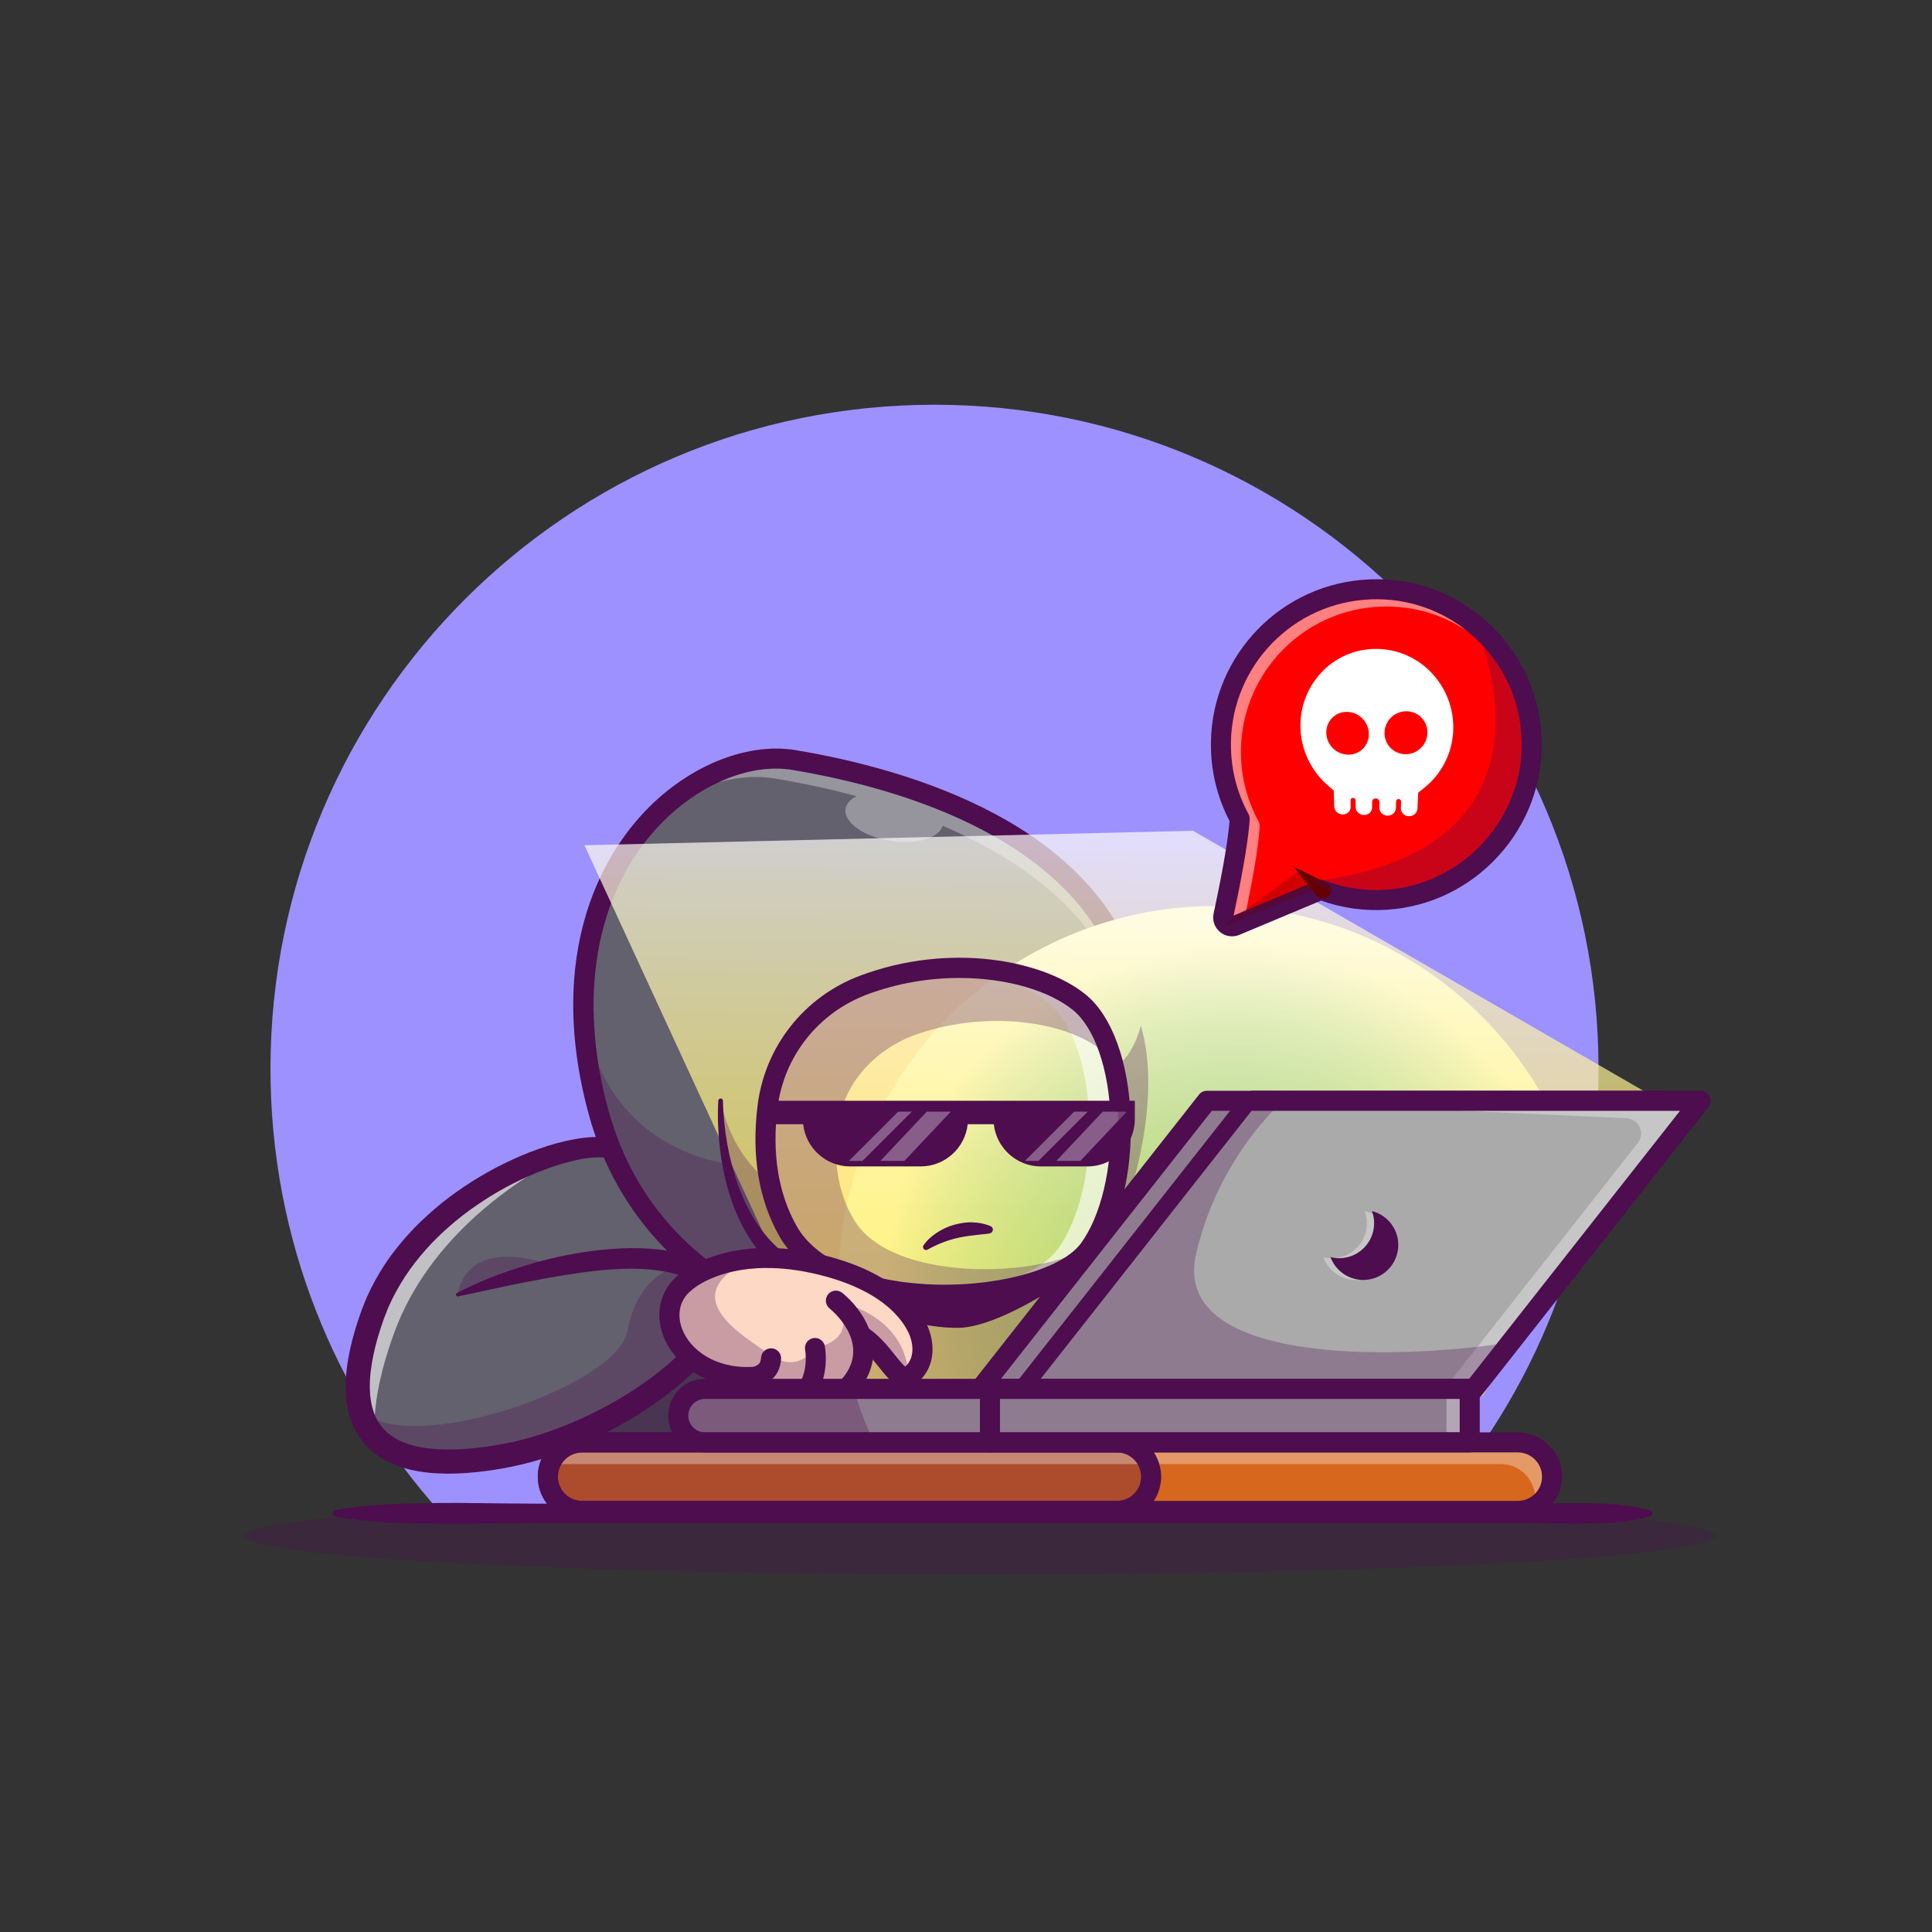 <?xml version="1.0" encoding="utf-8"?>
<!-- Generator: Adobe Illustrator 27.5.0, SVG Export Plug-In . SVG Version: 6.00 Build 0)  -->
<svg version="1.1" id="Layer_1" xmlns="http://www.w3.org/2000/svg" xmlns:xlink="http://www.w3.org/1999/xlink" x="0px" y="0px"
	 viewBox="0 0 4000 4000" style="enable-background:new 0 0 4000 4000;" xml:space="preserve">
<rect x="0" y="0" width="4000" height="4000" fill="#333333" stroke="none"/>
<g>
	<rect style="fill:none;" width="4000" height="4000"/>
	<g>
		<g>
			<g>
				<path style="fill:#9D91FF;" d="M3309.539,2212.722c0-759.264-615.505-1374.769-1374.768-1374.769
					C1175.505,837.953,560,1453.458,560,2212.722c0,352.617,132.813,674.175,351.069,917.524h2047.4
					C3176.726,2886.897,3309.539,2565.339,3309.539,2212.722z"/>
			</g>
		</g>
		<g style="opacity:0.3;">
			<ellipse style="fill:#4D0D4F;" cx="2027.5" cy="3179.846" rx="1522.5" ry="80.154"/>
		</g>
		<g>
			<path style="fill:#D6671D;" d="M3142.434,3128.259H1205.172c-39.202,0-70.981-31.779-70.981-70.981v0
				c0-39.202,31.779-70.981,70.981-70.981h1937.261c39.202,0,70.981,31.779,70.981,70.981v0
				C3213.415,3096.48,3181.635,3128.259,3142.434,3128.259z"/>
		</g>
		<g>
			<rect x="1158.429" y="2456.537" style="fill:#474651;" width="1155.415" height="600.741"/>
		</g>
		<g>
			<path style="fill:#D6671D;" d="M2312.26,3128.259H1205.172c-39.202,0-70.981-31.779-70.981-70.981v0
				c0-39.202,31.779-70.981,70.981-70.981H2312.26c39.202,0,70.981,31.779,70.981,70.981v0
				C2383.241,3096.48,2351.462,3128.259,2312.26,3128.259z"/>
		</g>
		<g style="opacity:0.3;">
			<path style="fill:#4D0D4F;" d="M2312.26,3128.259H1205.172c-39.202,0-70.981-31.779-70.981-70.981v0
				c0-39.202,31.779-70.981,70.981-70.981H2312.26c39.202,0,70.981,31.779,70.981,70.981v0
				C2383.241,3096.48,2351.462,3128.259,2312.26,3128.259z"/>
		</g>
		<g style="opacity:0.33;">
			<path style="fill:#FFFFFF;" d="M3142.434,2986.297H1205.173c-33.164,0-60.933,22.775-68.728,53.515
				c10.034-5.428,21.519-8.515,33.728-8.515h1937.261c39.202,0,70.981,31.779,70.981,70.981l0,0c0,6.039-0.837,11.869-2.256,17.466
				c22.185-12.002,37.256-35.472,37.256-62.466l0,0C3213.416,3018.076,3181.636,2986.297,3142.434,2986.297z"/>
		</g>
		<g>
			<path style="fill:#4D0D4F;" d="M2312.262,3149.033h-1107.09c-50.596,0-91.755-41.159-91.755-91.755s41.16-91.755,91.755-91.755
				h1107.09c50.593,0,91.753,41.16,91.753,91.755S2362.855,3149.033,2312.262,3149.033z M1205.172,3007.07
				c-27.683,0-50.208,22.524-50.208,50.208c0,27.683,22.524,50.208,50.208,50.208h1107.09c27.683,0,50.205-22.524,50.205-50.208
				c0-27.683-22.522-50.208-50.205-50.208H1205.172z"/>
		</g>
		<g>
			<path style="fill:#62616D;" d="M1450.149,2634.787c-2.394-1.354-4.836-2.654-7.325-3.902
				c-4.29-20.539-16.341-42.183-38.559-64.594c-85.94-86.683-139.276-187.768-139.276-187.768
				c-83.1-25.969-402.603,93.595-492.628,341.163c-90.024,247.568,13.85,342.786,273.537,294.311
				C1305.585,2965.522,1603.358,2721.417,1450.149,2634.787z"/>
		</g>
		<g>
			<path style="fill:#62616D;" d="M1450.149,2634.787c-2.394-1.354-4.836-2.654-7.325-3.902
				c-4.29-20.539-16.341-42.183-38.559-64.594c-85.94-86.683-139.276-187.768-139.276-187.768
				c-83.1-25.969-402.603,93.595-492.628,341.163c-90.024,247.568,13.85,342.786,273.537,294.311
				C1305.585,2965.522,1603.358,2721.417,1450.149,2634.787z"/>
		</g>
		<g style="opacity:0.6;">
			<path style="fill:#FFFFFF;" d="M816.023,2759.779c71.562-196.792,256.475-330.327,411.734-395.271
				c-110.135-0.791-383.731,118.517-465.952,344.621c-47.648,131.031-40.948,219.358,14.391,266.317
				C771.724,2917.87,784.642,2846.079,816.023,2759.779z"/>
		</g>
		<g>
			<path style="fill:#4D0D4F;" d="M945.925,2677.209c44.055-23.354,90.483-41.094,137.959-55.906
				c47.505-14.701,96.357-25.722,146.316-31.791c49.89-5.936,101.038-8.423,152.905,0.153c25.828,4.422,51.98,11.852,76.533,25.134
				c12.498,6.646,24.91,15.884,35.164,28.238c4.976,6.313,9.575,13.243,12.764,20.99c3.196,7.674,5.503,15.825,6.372,23.956
				c1.848,16.292-0.637,31.935-5.078,45.769c-4.409,13.954-10.593,26.563-17.595,38.218c-14.055,23.319-31.069,43.345-49.104,61.843
				c-36.343,36.722-77.188,67.15-119.895,94.119c-42.813,26.837-87.813,49.92-134.607,69.06c-46.741,19.052-95.649,34.24-145.947,43
				c-24.814,4.501-50.007,7.838-75.562,9.669c-25.549,1.809-51.506,2.128-77.827-0.499c-26.25-2.747-53.123-8.118-78.958-19.814
				c-6.389-3.142-12.832-6.082-18.921-10.083c-6.274-3.537-12.056-8.093-17.873-12.53c-11.162-9.53-21.636-20.344-29.585-32.886
				c-7.93-12.423-14.473-25.796-18.44-39.532c-2.434-6.825-3.613-13.739-5.217-20.635c-1.211-6.881-2.131-13.79-2.815-20.643
				c-2.261-27.427,0.037-54.058,4.431-79.733c4.497-25.669,10.942-50.593,18.867-74.749c1.848-6.108,4.099-12.01,6.133-18.024
				l3.13-8.979l3.606-9.064c2.483-6.012,4.697-12.152,7.424-18.049l8.313-17.63c11.77-23.127,25.059-45.438,40.256-66.288
				c15.298-20.757,31.953-40.373,49.709-58.831c17.969-18.238,36.953-35.34,56.775-51.32c19.846-15.956,40.696-30.522,62.092-44.145
				c21.399-13.627,43.547-26.02,66.321-37.167c22.759-11.177,46.101-21.202,70.088-29.79c24.001-8.568,48.662-15.577,74.265-20.374
				c6.331-1.346,12.969-2.032,19.436-3.059c6.692-0.571,13.169-1.53,20.093-1.605c13.633-0.487,27.637-0.402,43.733,4.46
				c10.981,3.317,17.195,14.909,13.879,25.891c-3.301,10.925-14.788,17.131-25.718,13.931l-0.554-0.162
				c-7.527-2.206-18.491-2.646-29.275-1.865c-5.361,0.117-11.042,1.115-16.565,1.665c-5.627,1.046-11.216,1.683-16.87,3.024
				c-22.576,4.66-45.11,11.685-67.234,19.871c-44.226,16.578-87.002,38.132-126.719,64.056c-19.851,12.97-39.15,26.78-57.397,41.807
				c-18.22,15.048-35.561,31.052-51.868,47.972c-16.079,17.122-31.025,35.171-44.648,54.086
				c-13.474,19.02-25.383,38.984-35.764,59.65l-7.322,15.703c-2.41,5.246-4.309,10.695-6.501,16.026l-3.181,8.048l-2.888,8.418
				c-1.868,5.621-3.984,11.2-5.654,16.853c-7.295,22.51-13.013,45.287-16.89,67.979c-3.806,22.667-5.488,45.358-3.616,66.895
				c0.564,5.338,1.326,10.616,2.2,15.811c1.24,5.037,2.017,10.294,3.799,15.03c2.773,9.897,7.31,18.729,12.468,26.986
				c5.163,8.295,12.065,15.198,19.436,21.655c3.989,2.939,7.778,6.107,12.258,8.56c4.148,2.825,8.931,4.91,13.528,7.24
				c18.943,8.654,40.828,13.31,63.281,15.646c22.534,2.281,45.845,2.084,69.236,0.441c23.408-1.652,46.965-4.721,70.452-8.966
				c46.514-7.8,92.034-21.569,136.279-39.271c44.192-17.744,87.014-39.365,127.546-64.421
				c40.449-25.08,78.855-53.714,111.995-86.462c16.416-16.401,31.497-33.982,43.01-52.629c11.489-18.446,18.96-38.719,17.19-55.079
				c-0.874-8.142-3.826-15.289-9.072-21.961c-5.386-6.579-12.732-12.678-21.851-17.6c-18.577-10.352-40.139-17.017-62.566-21.1
				c-45.09-8.09-93.167-6.669-140.62-1.512c-95.291,10.714-190.205,32.596-286.46,53.127l-0.098,0.02
				c-1.985,0.424-3.938-0.843-4.36-2.828C943.701,2679.581,944.512,2677.959,945.925,2677.209z"/>
		</g>
		<g>
			<g>
				<path style="fill:#62616D;" d="M1967.785,2800.621c0,0-593.816-3.03-728.853-499.031s197.362-762.612,405.111-727.987
					c207.749,34.625,615.439,140.231,699.846,469.167C2428.296,2371.706,2407.954,2781.145,1967.785,2800.621z"/>
			</g>
			<g style="opacity:0.33;">
				<path style="fill:#FFFFFF;" d="M2343.889,2042.77c-84.407-328.936-492.097-434.542-699.846-469.167
					c-83.765-13.961-187.762,21.114-273.24,100.397c77.413-52.446,162.304-74.062,233.374-62.217
					c48.215,8.036,106.648,19.703,169.407,36.704c-12.833,6.385-21.24,15.286-22.941,26.078
					c-4.391,27.862,37.211,57.566,92.921,66.345c53.499,8.431,100.435-5.535,107.975-31.329
					c173.09,74.104,339.035,195.996,390.594,396.916c21.386,83.342,36.355,171.577,40.377,257.838
					C2386.768,2259.021,2370.602,2146.872,2343.889,2042.77z"/>
			</g>
			<g>
				<path style="fill:#4D0D4F;" d="M1967.782,2821.394c-0.034,0-0.068,0-0.103,0c-6.216-0.032-154.131-1.504-321.055-64.866
					c-222.798-84.57-370.706-239.997-427.739-449.482c-35.649-130.942-41.655-254.045-17.849-365.884
					c20.601-96.792,64.119-184.041,125.845-252.314c90.286-99.866,216.106-153.147,320.576-135.737
					c231.06,38.511,631.404,152.659,716.555,484.495c59.929,233.54,26.592,479.932-84.929,627.707
					c-74.463,98.67-181.917,152.639-310.745,156.074C1968.153,2821.392,1967.967,2821.394,1967.782,2821.394z M1606.505,1591.34
					c-83.418,0-177.673,46.697-248.804,125.371c-125.269,138.557-161.252,349.749-98.723,579.421
					c54.158,198.926,189.541,340.757,402.39,421.55c156.555,59.424,298.867,62.066,306.233,62.158
					c117.227-3.218,210.859-50.171,278.315-139.558c104.199-138.073,134.756-370.586,77.852-592.351
					c-79.302-309.031-462.048-416.99-683.142-453.835C1629.527,1592.246,1618.116,1591.34,1606.505,1591.34z"/>
			</g>
		</g>
		<g>
			<path style="fill:#FCD8C5;" d="M1788.252,2039.414c-108.309,40.592-184.884,136.98-199.126,251.766
				c-9.636,77.664-5.632,172.289,41.933,257.113c103.875,185.243,538.418,154.885,623.68,38.087
				c94.785-129.843,86.129-424.154-19.477-510.717C2154.217,2009.233,1967.134,1972.372,1788.252,2039.414z"/>
		</g>
		<g>
			<path style="fill:#FCD8C5;" d="M1788.252,2039.414c-108.309,40.592-184.884,136.98-199.126,251.766
				c-9.636,77.664-5.632,172.289,41.933,257.113c103.875,185.243,538.418,154.885,623.68,38.087
				c94.785-129.843,86.129-424.154-19.477-510.717C2154.217,2009.233,1967.134,1972.372,1788.252,2039.414z"/>
		</g>
		<defs>
			<filter id="Adobe_OpacityMaskFilter" filterUnits="userSpaceOnUse" x="1736.137" y="1875.84" width="1463.545" height="999.657">
				<feFlood  style="flood-color:white;flood-opacity:1" result="back"/>
				<feBlend  in="SourceGraphic" in2="back" mode="normal"/>
			</filter>
		</defs>
		<mask maskUnits="userSpaceOnUse" x="1736.137" y="1875.84" width="1463.545" height="999.657" id="SVGID_1_">
			<g style="filter:url(#Adobe_OpacityMaskFilter);">
				<defs>
					
						<filter id="Adobe_OpacityMaskFilter_00000125591162051705125550000016538106263747665798_" filterUnits="userSpaceOnUse" x="1736.137" y="1875.84" width="1463.545" height="999.657">
						<feFlood  style="flood-color:white;flood-opacity:1" result="back"/>
						<feBlend  in="SourceGraphic" in2="back" mode="normal"/>
					</filter>
				</defs>
				<mask maskUnits="userSpaceOnUse" x="1736.137" y="1875.84" width="1463.545" height="999.657" id="SVGID_1_">
					<g style="filter:url(#Adobe_OpacityMaskFilter_00000125591162051705125550000016538106263747665798_);">
					</g>
				</mask>
				
					<radialGradient id="SVGID_00000159471656157323547510000001028571325049397914_" cx="2552.079" cy="2679.867" r="721.652" gradientUnits="userSpaceOnUse">
					<stop  offset="0" style="stop-color:#FFFFFF"/>
					<stop  offset="0.15" style="stop-color:#FCFCFC"/>
					<stop  offset="0.279" style="stop-color:#F1F1F1"/>
					<stop  offset="0.4" style="stop-color:#DFDFDF"/>
					<stop  offset="0.517" style="stop-color:#C6C6C6"/>
					<stop  offset="0.629" style="stop-color:#A6A6A6"/>
					<stop  offset="0.74" style="stop-color:#7F7F7F"/>
					<stop  offset="0.848" style="stop-color:#505050"/>
					<stop  offset="0.952" style="stop-color:#1B1B1B"/>
					<stop  offset="1" style="stop-color:#000000"/>
				</radialGradient>
				<path style="mask:url(#SVGID_1_);fill:url(#SVGID_00000159471656157323547510000001028571325049397914_);" d="
					M2580.211,2279.084h619.47c-132.958-240.42-389.073-403.244-683.256-403.244c-430.941,0-780.289,349.348-780.289,780.29
					c0,76.171,10.962,149.773,31.312,219.367h343.547L2580.211,2279.084z"/>
			</g>
		</mask>
		
			<radialGradient id="SVGID_00000150097110404350574220000014816535751460390071_" cx="2552.079" cy="2679.867" r="721.652" gradientUnits="userSpaceOnUse">
			<stop  offset="0" style="stop-color:#0BA4C8"/>
			<stop  offset="0.153" style="stop-color:#0EA5C9"/>
			<stop  offset="0.285" style="stop-color:#19A9CB"/>
			<stop  offset="0.408" style="stop-color:#2BB0CF"/>
			<stop  offset="0.527" style="stop-color:#44B9D5"/>
			<stop  offset="0.642" style="stop-color:#64C5DC"/>
			<stop  offset="0.754" style="stop-color:#8BD4E5"/>
			<stop  offset="0.864" style="stop-color:#BAE5EF"/>
			<stop  offset="0.97" style="stop-color:#EFF9FB"/>
			<stop  offset="1" style="stop-color:#FFFFFF"/>
		</radialGradient>
		<path style="fill:url(#SVGID_00000150097110404350574220000014816535751460390071_);" d="M2580.211,2279.084h619.47
			c-132.958-240.42-389.073-403.244-683.256-403.244c-430.941,0-780.289,349.348-780.289,780.29
			c0,76.171,10.962,149.773,31.312,219.367h343.547L2580.211,2279.084z"/>
		<defs>
			
				<filter id="Adobe_OpacityMaskFilter_00000078042716083586322370000013221861487648426675_" filterUnits="userSpaceOnUse" x="1210" y="1720" width="2230" height="1170">
				<feFlood  style="flood-color:white;flood-opacity:1" result="back"/>
				<feBlend  in="SourceGraphic" in2="back" mode="normal"/>
			</filter>
		</defs>
		
			<mask maskUnits="userSpaceOnUse" x="1210" y="1720" width="2230" height="1170" id="SVGID_00000176724669204285427870000018049404402495267476_">
			<g style="filter:url(#Adobe_OpacityMaskFilter_00000078042716083586322370000013221861487648426675_);">
				<defs>
					
						<filter id="Adobe_OpacityMaskFilter_00000005227899316318944770000005924757185385310350_" filterUnits="userSpaceOnUse" x="1210" y="1720" width="2230" height="1170">
						<feFlood  style="flood-color:white;flood-opacity:1" result="back"/>
						<feBlend  in="SourceGraphic" in2="back" mode="normal"/>
					</filter>
				</defs>
				
					<mask maskUnits="userSpaceOnUse" x="1210" y="1720" width="2230" height="1170" id="SVGID_00000176724669204285427870000018049404402495267476_">
					<g style="filter:url(#Adobe_OpacityMaskFilter_00000005227899316318944770000005924757185385310350_);">
					</g>
				</mask>
				
					<linearGradient id="SVGID_00000034069373271006336670000012679982200490931616_" gradientUnits="userSpaceOnUse" x1="2350.378" y1="1893.635" x2="2350.378" y2="2995.504" gradientTransform="matrix(1.002 0.011 0.011 1.068 -53.043 -328.874)">
					<stop  offset="0" style="stop-color:#000000"/>
					<stop  offset="0.03" style="stop-color:#0B0B0B"/>
					<stop  offset="0.242" style="stop-color:#545454"/>
					<stop  offset="0.442" style="stop-color:#919191"/>
					<stop  offset="0.624" style="stop-color:#C0C0C0"/>
					<stop  offset="0.783" style="stop-color:#E3E3E3"/>
					<stop  offset="0.913" style="stop-color:#F7F7F7"/>
					<stop  offset="1" style="stop-color:#FFFFFF"/>
				</linearGradient>
				
					<polygon style="mask:url(#SVGID_00000176724669204285427870000018049404402495267476_);fill:url(#SVGID_00000034069373271006336670000012679982200490931616_);" points="
					3440,2280 2470,1720 1210,1750 1735,2888.227 3070,2890 				"/>
			</g>
		</mask>
		
			<linearGradient id="SVGID_00000071557684319134486850000012465628228412054952_" gradientUnits="userSpaceOnUse" x1="2350.378" y1="1893.635" x2="2350.378" y2="2995.504" gradientTransform="matrix(1.002 0.011 0.011 1.068 -53.043 -328.874)">
			<stop  offset="0" style="stop-color:#FFFFFF"/>
			<stop  offset="0.094" style="stop-color:#FFFCE5"/>
			<stop  offset="0.331" style="stop-color:#FFF6A9"/>
			<stop  offset="0.548" style="stop-color:#FFF17A"/>
			<stop  offset="0.739" style="stop-color:#FFEE57"/>
			<stop  offset="0.896" style="stop-color:#FFEC43"/>
			<stop  offset="1" style="stop-color:#FFEB3B"/>
		</linearGradient>
		<polygon style="opacity:0.7;fill:url(#SVGID_00000071557684319134486850000012465628228412054952_);" points="3440,2280 
			2470,1720 1210,1750 1735,2888.227 3070,2890 		"/>
		<g style="opacity:0.6;">
			<path style="fill:#FFFFFF;" d="M2235.262,2075.663c-55.995-45.897-162.615-77.656-282.168-70.808
				c92.398,5.413,171.576,33.428,217.178,70.808c105.607,86.562,114.262,380.874,19.476,510.717
				c-38.552,52.812-148.515,87.944-267.03,93.47c141.245,6.634,286.472-31.075,332.02-93.47
				C2349.524,2456.537,2340.868,2162.225,2235.262,2075.663z"/>
		</g>
		<g style="opacity:0.3;">
			<path style="fill:#4D0D4F;" d="M1769.223,2527.229c-39.557-64.426-42.886-136.296-34.873-195.284
				c11.844-87.183,75.527-160.392,165.6-191.223c148.764-50.92,304.349-22.923,371.749,27.532
				c13.352,9.995,24.812,23.677,34.417,39.972c-13.803-57.099-37.482-105.209-70.853-132.563
				c-81.045-66.43-268.129-103.292-447.011-36.25c-108.309,40.593-184.885,136.981-199.126,251.766
				c-9.636,77.664-5.632,172.289,41.933,257.113c103.875,185.243,538.417,154.885,623.68,38.087c1.435-1.965,2.843-3.972,4.23-6.011
				C2148.387,2647.812,1847.094,2654.059,1769.223,2527.229z"/>
		</g>
		<g>
			<path style="fill:#4D0D4F;" d="M2291.326,2577.291c104.006-63.953-178.776,171.826-308.231,171.826
				c-107.955,0-204.989-47.626-271.952-123.375C1711.144,2625.742,1968.248,2775.952,2291.326,2577.291z"/>
		</g>
		<g>
			<path style="fill:#4D0D4F;" d="M1954.249,2701.362c-14.009,0.003-27.822-0.405-41.348-1.213
				c-145.002-8.677-254.333-60.322-299.963-141.694c-42.332-75.493-57.28-166.277-44.431-269.834
				c15.176-122.29,96.582-225.234,212.454-268.66l0,0c186.812-70.02,380.281-31.833,467.471,39.636
				c53.882,44.165,88.452,139.294,92.478,254.468c3.958,113.242-21.982,219.621-69.39,284.563
				C2220.687,2668.26,2080.531,2701.36,1954.249,2701.362z M1986.185,2024.771c-61.406,0-127.136,10.295-190.645,34.097l0,0
				c-101.34,37.981-172.534,127.979-185.798,234.871c-11.736,94.573,1.533,176.799,39.436,244.395
				c38.574,68.792,135.603,112.727,266.204,120.54c140.151,8.413,281.848-28.748,322.578-84.541
				c41.477-56.819,65.015-155.916,61.426-258.614c-3.562-101.877-33.179-187.627-77.292-223.786
				C2173.121,2051.592,2085.289,2024.771,1986.185,2024.771z M1788.25,2039.414h0.049H1788.25z"/>
		</g>
		<g>
			<path style="fill:#4D0D4F;" d="M2076.854,2279.084h-19.909h-52.803h-341.92h-75.309v48.475h75.934
				c5.391,49.164,47.022,87.428,97.622,87.428h145.424c50.601,0,92.232-38.264,97.623-87.428h54.053
				c5.392,49.164,47.023,87.428,97.622,87.428h96.084c54.261,0,98.248-43.987,98.248-98.248v-37.655H2076.854z"/>
		</g>
		<g>
			<path style="fill:#4D0D4F;" d="M1912.107,2578.116c7.729-11.128,17.38-19.26,28.174-26.361
				c10.789-6.929,22.607-12.496,35.054-15.957c12.415-3.409,25.313-5.693,38.164-5.045c12.827,0.275,25.505,2.866,37.251,7.762
				c4.031,1.681,5.938,6.312,4.255,10.344c-1.04,2.496-3.213,4.178-5.671,4.697l-0.911,0.184
				c-5.928,1.208-11.599,1.396-17.212,2.036c-5.603,0.854-11.13,0.995-16.563,1.943l-8.145,0.965
				c-2.678,0.529-5.369,0.884-8.049,1.321c-2.71,0.253-5.342,0.902-8.003,1.409c-2.646,0.564-5.369,0.852-7.964,1.627
				c-10.605,2.315-20.959,5.708-31.265,9.632c-10.22,3.892-20.605,8.949-30.122,14.179l-0.752,0.414
				c-3.062,1.682-6.907,0.564-8.589-2.497C1910.564,2582.598,1910.786,2580.025,1912.107,2578.116z"/>
		</g>
		<g>
			<g style="opacity:0.33;">
				<polygon style="fill:#FFFFFF;" points="1918.769,2301.59 1822.685,2403.517 1872.458,2403.517 1968.542,2301.59 				"/>
			</g>
			<g style="opacity:0.33;">
				<polygon style="fill:#FFFFFF;" points="1859.583,2301.59 1757.656,2403.517 1785.788,2403.517 1887.715,2301.59 				"/>
			</g>
		</g>
		<g>
			<g style="opacity:0.33;">
				<polygon style="fill:#FFFFFF;" points="2283.079,2301.59 2186.996,2403.517 2236.768,2403.517 2332.852,2301.59 				"/>
			</g>
			<g style="opacity:0.33;">
				<polygon style="fill:#FFFFFF;" points="2223.893,2301.59 2121.966,2403.517 2150.098,2403.517 2252.025,2301.59 				"/>
			</g>
		</g>
		<g>
			<g>
				<path style="fill:#FCD8C5;" d="M1418.548,2655.197c0,0,90.012-83.111,281.321-36.362
					c191.309,46.75,237.835,164.907,195.745,218.142c-42.091,53.236-58.97-64.921-147.264-86.995
					c-88.293-22.073-35.058,91.569-187.624,100.643S1340.642,2717.522,1418.548,2655.197z"/>
			</g>
			<g>
				<path style="fill:#4D0D4F;" d="M1547.003,2871.812c-91.707,0.008-152.771-51.521-173.33-104.99
					c-18.481-48.069-6.436-96.853,31.426-127.466c9.473-8.372,106.074-88.018,299.702-40.701
					c163.074,39.849,207.571,122.393,219.133,156.033c12.175,35.423,7.793,70.112-12.024,95.176
					c-11.438,14.465-23.591,21.509-37.153,21.536c-0.027,0-0.054,0.003-0.081,0.003c-22.339,0-37.195-18.64-54.395-40.218
					c-19.507-24.473-41.616-52.207-76.97-61.047c-25.237-6.309-28.547-0.874-42.456,22.012
					c-17.815,29.314-44.734,73.613-138.896,79.214C1556.893,2871.665,1551.896,2871.812,1547.003,2871.812z M1587.633,2625.212
					c-103.14,0-152.463,42.976-155.09,45.34c-0.298,0.268-0.706,0.62-1.016,0.869c-23.953,19.163-31.082,49.25-19.072,80.491
					c16.226,42.2,68.027,82.698,147.039,77.976c72.427-4.309,89.421-32.273,105.854-59.316
					c14.751-24.272,33.088-54.485,88.042-40.742c48.999,12.249,78.12,48.782,99.382,75.457c7.07,8.87,16.519,20.725,21.636,24.004
					c1.011-0.806,2.661-2.354,4.91-5.198c10.869-13.745,12.81-34.121,5.325-55.898c-7.29-21.211-42.517-93.211-189.705-129.177
					C1654.222,2629.067,1618.512,2625.212,1587.633,2625.212z M1418.548,2655.198h0.049H1418.548z"/>
			</g>
			<g>
				<path style="fill:#FCD8C5;" d="M1730.605,2680.62c0,0,98.681,90.137,36.356,177.565c-62.325,87.427-264.88,89.159-243.24,33.759
					c21.641-55.4,68.384-29.431,72.712-79.637"/>
			</g>
			<g>
				<path style="fill:#4D0D4F;" d="M1593.197,2950.24c-27.046,0.002-50.854-4.368-66.936-13.066
					c-21.648-11.712-30.034-31.938-21.89-52.788c13.762-35.232,37.419-45.854,53.074-52.883
					c13.855-6.221,17.146-7.698,18.291-20.979c0.984-11.433,11.016-19.924,22.483-18.914c11.431,0.986,19.9,11.052,18.914,22.483
					c-3.242,37.612-26.03,47.844-42.668,55.315c-13.174,5.916-23.606,10.6-31.169,29.534c4.382,3.618,20.469,9.743,50.117,9.743
					c0.19,0,0.381,0,0.574-0.002c55.496-0.146,126.921-21.682,156.06-62.556c49.944-70.061-28.972-134.302-32.356-137.002
					c-8.95-7.144-10.454-20.2-3.335-29.17c7.119-8.975,20.127-10.505,29.124-3.408c39.502,31.187,98.782,111.802,40.4,193.699
					C1745.711,2923.784,1659.71,2950.237,1593.197,2950.24z"/>
			</g>
		</g>
		<g>
			<path style="fill:#4D0D4F;" d="M1559.549,2947.339c-11.433,0-20.723-9.241-20.771-20.686
				c-0.049-11.472,9.211-20.813,20.686-20.862c41.794-0.178,71.924-11.064,89.548-32.356c26.252-31.714,17.988-78.208,17.9-78.672
				c-2.09-11.25,5.303-22.112,16.541-24.248c11.252-2.129,22.083,5.18,24.263,16.409c0.518,2.658,12.195,65.632-26.406,112.651
				c-25.828,31.46-66.763,47.532-121.67,47.764C1559.61,2947.339,1559.579,2947.339,1559.549,2947.339z"/>
		</g>
		<g>
			<polygon style="fill:#AAAAAA;" points="2970.344,2875.498 2029.55,2875.498 2498.766,2279.084 3439.56,2279.084 			"/>
		</g>
		<g>
			<path style="fill:#4D0D4F;" d="M2970.343,2896.272h-940.793c-7.957,0-15.212-4.541-18.687-11.699
				c-3.477-7.156-2.561-15.667,2.358-21.921l469.216-596.411c3.94-5.008,9.958-7.93,16.328-7.93h940.793
				c7.957,0,15.212,4.541,18.687,11.699c3.477,7.156,2.561,15.669-2.358,21.919l-469.216,596.414
				C2982.73,2893.35,2976.712,2896.272,2970.343,2896.272z M2072.328,2854.724h887.925l436.528-554.866h-887.925L2072.328,2854.724z
				"/>
		</g>
		<g>
			<g>
				<polygon style="fill:#AAAAAA;" points="3051.789,2875.498 2110.996,2875.498 2580.212,2279.084 3521.005,2279.084 				"/>
			</g>
			<g style="opacity:0.33;">
				<path style="fill:#FFFFFF;" d="M2825.415,2507.323c2.915,7.853,4.585,16.31,4.585,25.177c0,40.04-32.458,72.5-72.5,72.5
					c-6.196,0-12.175-0.861-17.915-2.323c10.242,27.61,36.741,47.323,67.915,47.323c40.042,0,72.5-32.46,72.5-72.5
					C2880,2543.655,2856.775,2515.31,2825.415,2507.323z"/>
			</g>
			<g>
				<path style="fill:#4D0D4F;" d="M2840.415,2507.323c2.915,7.853,4.585,16.31,4.585,25.177c0,40.04-32.458,72.5-72.5,72.5
					c-6.196,0-12.175-0.861-17.915-2.323c10.242,27.61,36.741,47.323,67.915,47.323c40.042,0,72.5-32.46,72.5-72.5
					C2895,2543.655,2871.775,2515.31,2840.415,2507.323z"/>
			</g>
			<g style="opacity:0.33;">
				<path style="fill:#FFFFFF;" d="M2580.211,2279.084l787.333,36.136c25.68,1.179,39.279,30.896,23.384,51.1l-400.585,509.177
					h61.445l469.217-596.413H2580.211z"/>
			</g>
			<g>
				<path style="fill:#4D0D4F;" d="M2115.982,2892.998c-3.787,0-7.6-1.223-10.808-3.745c-7.595-5.977-8.909-16.98-2.935-24.575
					l469.216-596.414c5.979-7.598,16.975-8.909,24.575-2.935c7.595,5.977,8.909,16.98,2.935,24.575l-469.216,596.414
					C2126.295,2890.708,2121.166,2892.998,2115.982,2892.998z"/>
			</g>
			<g>
				<path style="fill:#4D0D4F;" d="M3051.788,2896.272h-934.824c-11.475,0-20.774-9.299-20.774-20.774s9.299-20.774,20.774-20.774
					h924.734l436.528-554.866h-884.119c-11.475,0-20.774-9.299-20.774-20.774c0-11.475,9.299-20.774,20.774-20.774h926.897
					c7.957,0,15.212,4.541,18.689,11.699c3.474,7.156,2.559,15.669-2.361,21.919l-469.216,596.414
					C3064.176,2893.35,3058.158,2896.272,3051.788,2896.272z"/>
			</g>
		</g>
		<g>
			<g style="opacity:0.3;">
				<path style="fill:#4D0D4F;" d="M2476.771,2594.171c33.958-141.31,106.269-243.804,178.533-315.086h-75.092h-81.445
					l-469.217,596.413h81.446h859.348h81.445l75.757-96.293C2872.504,2818.739,2422.029,2821.97,2476.771,2594.171z"/>
			</g>
			<g style="opacity:0.3;">
				<path style="fill:#4D0D4F;" d="M1730.605,2692.852c0,0,56.265,75.742-43.281,98.031c0,0-34.625,55.364-92.622,14.156
					c-57.997-41.207-204.474-122.932-35.151-199.361c0,0-78.519,6.613-113.184,31.085l-52.489-12.296
					c0,0-74.443,19.044-95.218,132.44s-452.043,262.302-552.361,162.746c0,0,54.424,208.009,437.563,52.496h239.376
					c0,0-51.857-71.116,47.247-96.652h408.141C1878.626,2875.497,1908.923,2738.729,1730.605,2692.852z"/>
			</g>
			<g style="opacity:0.3;">
				<path style="fill:#4D0D4F;" d="M947.217,2680.62c0,0,112.344-43.18,203.446-57.325
					C1150.663,2623.296,974.484,2547.635,947.217,2680.62z"/>
			</g>
			<g style="opacity:0.3;">
				<path style="fill:#4D0D4F;" d="M1207.607,2085.188c0,0,12.225,271.37,297.259,324.606c0,0-22.529-80.936-12.874-130.709
					c0,0,20.23,121.62,116.221,177.453c0,0,5.52,112.952,91.656,162.298c0,0-162.059-34.265-253.502,17.928
					C1446.367,2636.763,1226.488,2485.107,1207.607,2085.188z"/>
			</g>
			<g style="opacity:0.3;">
				<path style="fill:#4D0D4F;" d="M2362.036,2123.364c0,0-18.571,76.949-60.987,86.471c0,0,47.042,179.604-25.82,353.384
					l57.623-73.243C2332.852,2489.975,2409.015,2284.377,2362.036,2123.364z"/>
			</g>
			<g style="opacity:0.3;">
				<path style="fill:#4D0D4F;" d="M2217.37,2636.763c0,0-141.815,69.073-214.527,74.267c-72.712,5.194-137.655-24.67-137.655-24.67
					s80.091,96.516,13.438,189.138h150.924L2217.37,2636.763z"/>
			</g>
		</g>
		<g>
			<path style="fill:#AAAAAA;" d="M3042.887,2986.297H1459.665c-30.596,0-55.4-24.803-55.4-55.4v0c0-30.596,24.803-55.4,55.4-55.4
				h1583.222V2986.297z"/>
		</g>
		<g style="opacity:0.3;">
			<path style="fill:#4D0D4F;" d="M3042.887,2986.297H1459.665c-30.596,0-55.4-24.803-55.4-55.4v0c0-30.596,24.803-55.4,55.4-55.4
				h1583.222V2986.297z"/>
		</g>
		<g style="opacity:0.33;">
			<rect x="2994.845" y="2875.497" style="fill:#FFFFFF;" width="48.042" height="110.8"/>
		</g>
		<g>
			<path style="fill:#4D0D4F;" d="M3042.887,3007.07H1459.664c-42.002,0-76.172-34.17-76.172-76.172
				c0-42.004,34.17-76.175,76.172-76.175h1583.223c11.475,0,20.774,9.3,20.774,20.774v110.798
				C3063.661,2997.771,3054.361,3007.07,3042.887,3007.07z M1459.664,2896.272c-19.092,0-34.624,15.532-34.624,34.624
				s15.532,34.627,34.624,34.627h1562.449v-69.25H1459.664z"/>
		</g>
		<g>
			<path style="fill:#4D0D4F;" d="M2049.586,3007.07c-11.475,0-20.774-9.299-20.774-20.774v-110.798
				c0-11.475,9.299-20.774,20.774-20.774s20.774,9.3,20.774,20.774v110.798C2070.36,2997.771,2061.061,3007.07,2049.586,3007.07z"/>
		</g>
		<g>
			<path style="fill:#4D0D4F;" d="M1496.838,2279.302c0.349,29.152,3.586,58.674,8.584,87.493
				c5.027,28.878,12.285,57.276,21.914,84.634c9.719,27.31,21.951,53.568,37.275,77.518c7.573,12.036,16.216,23.238,25.293,33.911
				c9.192,10.596,19.326,20.18,29.875,29.115l0.366,0.31c7.373,6.244,8.286,17.281,2.043,24.652
				c-6.243,7.372-17.28,8.286-24.653,2.043c-0.295-0.251-0.615-0.543-0.891-0.81c-11.384-11.074-22.048-22.772-31.472-35.333
				c-9.302-12.625-17.915-25.675-25.232-39.347c-14.817-27.248-25.759-56.074-33.904-85.37
				c-8.044-29.341-13.423-59.172-16.477-89.123c-3.018-29.997-4.194-59.901-2.415-90.128c0.156-2.674,2.451-4.714,5.127-4.556
				c2.551,0.15,4.526,2.249,4.563,4.766L1496.838,2279.302z"/>
		</g>
		<g>
			<g style="opacity:0.3;">
				<path style="fill:#4D0D4F;" d="M1459.665,2875.497c-30.596,0-55.4,24.803-55.4,55.4c0,30.597,24.803,55.4,55.4,55.4h349.625
					c-16.631-35.557-30.661-72.566-41.841-110.8H1459.665z"/>
			</g>
		</g>
		<g>
			<path style="fill:#4D0D4F;" d="M695,3126.592c56.692-10.283,113.384-13.013,170.076-14.105
				c56.692-1.432,113.381-0.673,170.073,0.107l85.039,0.626l85.037,0.039H1375.3h680.298h680.3h340.149l85.037-0.021
				c28.347,0.015,56.692-0.903,85.037-1.324c28.347-0.432,56.692,0.235,85.039,1.913c28.345,1.979,56.692,5.276,85.037,12.766
				c3.682,0.973,5.879,4.746,4.905,8.428c-0.654,2.48-2.593,4.288-4.905,4.905c-28.345,7.49-56.692,10.787-85.037,12.766
				c-28.347,1.677-56.692,2.345-85.039,1.913c-28.345-0.421-56.689-1.34-85.037-1.324l-85.037-0.021h-340.149h-680.3H1375.3
				h-170.076l-85.037,0.038l-85.039,0.627c-56.692,0.78-113.381,1.538-170.073,0.106c-56.692-1.092-113.384-3.821-170.076-14.105
				c-3.682-0.668-6.125-4.194-5.456-7.876C690.061,3129.198,692.307,3127.087,695,3126.592z"/>
		</g>
		<g>
			<g>
				<path style="fill:#FF0000;" d="M2821.177,1221.258c-168.746,14.799-298.363,160.735-293.241,330.051
					c1.58,52.239,15.499,101.021,38.742,143.819c-2.78,50.975-22.616,148.709-33.77,200.597
					c-3.107,14.455,11.323,26.416,24.959,20.701l176.863-74.124c41.824,16.005,87.653,23.584,135.324,20.544
					c171.763-10.955,305.951-157.853,301.117-329.898C3165.962,1347.56,3006.056,1205.044,2821.177,1221.258z"/>
				<path style="fill:#4D0D4F;" d="M2550.755,1938.591c-8.933,0-17.744-3.083-24.89-9.016c-11.216-9.312-16.279-23.95-13.215-38.206
					c10.876-50.596,29.224-141.035,32.971-191.704c-23.904-45.891-36.819-95.559-38.398-147.729
					c-5.481-181.172,131.631-335.488,312.144-351.321l0,0c95.166-8.352,186.746,21.982,257.947,85.396
					c71.201,63.416,111.89,150.906,114.57,246.357c2.49,88.591-29.382,173.794-89.744,239.91
					c-60.347,66.099-142.3,105.605-230.767,111.248c-46.631,2.969-92.38-3.401-136.157-18.958l-169.338,70.972
					C2560.987,1937.588,2555.853,1938.591,2550.755,1938.591z M2822.989,1241.9c-158.655,13.916-279.158,149.548-274.341,308.782
					c1.443,47.664,13.635,92.937,36.24,134.558c1.831,3.374,2.69,7.188,2.48,11.018c-2.766,50.713-21.567,144.705-33.225,199.263
					l172.576-72.329c4.917-2.061,10.432-2.148,15.417-0.242c40.559,15.522,83.154,21.973,126.599,19.219
					c159.836-10.195,286.216-148.647,281.721-308.638c-2.358-83.916-38.123-160.83-100.708-216.57
					C2987.167,1261.221,2906.625,1234.563,2822.989,1241.9L2822.989,1241.9z"/>
			</g>
			<g style="opacity:0.5;">
				<path style="fill:#FFFFFF;" d="M2580.324,1884.548c11.323-54.948,25.403-129.888,27.768-173.234
					c0.209-3.831-0.65-7.645-2.48-11.017c-22.606-41.619-34.799-86.894-36.241-134.557
					c-4.818-159.236,115.688-294.867,274.339-308.785c69.163-6.022,136.14,11.175,192.646,48.785
					c-60.475-48.038-135.548-70.617-213.369-63.841c-158.651,13.918-279.157,149.549-274.339,308.785
					c1.441,47.663,13.635,92.938,36.241,134.557c1.83,3.373,2.689,7.186,2.48,11.017c-2.765,50.694-21.567,144.693-33.225,199.263
					L2580.324,1884.548z"/>
			</g>
			<g>
				<g>
					<line style="fill:#E74C3C;" x1="2736.046" y1="1840.849" x2="2677.569" y2="1793.906"/>
				</g>
				<g>
					<path style="fill:#650000;" d="M2725.579,1853.889l-48.01-59.982l68.945,33.903c8.491,4.175,11.99,14.443,7.815,22.934
						c-4.175,8.491-14.443,11.989-22.935,7.814C2729.084,1857.421,2727.095,1855.767,2725.579,1853.889z"/>
				</g>
			</g>
			<g style="opacity:0.3;">
				<path style="fill:#4D0D4F;" d="M3057.419,1303.51c0,0,210.038,457.09-344.575,521.901c0,0,225.518,138,408.897-115.948
					C3121.741,1709.462,3243.982,1443.709,3057.419,1303.51z"/>
			</g>
			<g style="opacity:0.3;">
				<polygon style="fill:#650000;" points="2687.481,1804.539 2529.639,1918.681 2728.069,1838.756 				"/>
			</g>
			<g>
				<g>
					<path style="fill-rule:evenodd;clip-rule:evenodd;fill:#FFFFFF;" d="M2949.339,1630.65l-13.058,10.478l-1.562,33.114
						c-0.42,8.912-8.381,15.886-17.778,15.641l-0.077-0.002c-9.392-0.245-16.771-7.613-16.486-16.52l0.449-14.008
						c0.088-2.736-2.174-5.018-5.051-5.09l0,0c-2.876-0.072-5.269,2.092-5.344,4.828l-0.386,14.005
						c-0.245,8.905-8.044,15.874-17.416,15.629l0,0c-9.367-0.245-16.866-7.606-16.755-16.505l0.147-11.705
						c0.05-3.996-3.314-7.332-7.515-7.437l0,0c-4.199-0.105-7.621,3.059-7.645,7.054l-0.069,11.701
						c-0.053,8.896-7.674,15.859-17.019,15.615l0,0c-9.339-0.244-16.971-7.598-17.051-16.489l-0.126-13.983
						c-0.025-2.731-2.364-5.008-5.225-5.08h0c-2.86-0.072-5.148,2.089-5.112,4.819l0.189,13.98
						c0.12,8.889-7.342,15.846-16.661,15.603l-0.077-0.002c-9.314-0.243-17.065-7.591-17.317-16.474l-0.939-33.004l-12.713-11.048
						c-33.016-28.673-53.649-70.096-56.088-114.298c-5.031-91.178,65.821-169.414,158.709-167.955
						c93.411,1.468,163.89,82.713,157.055,174.55C3005.107,1562.567,2983.345,1603.38,2949.339,1630.65L2949.339,1630.65z"/>
				</g>
				<g>
					<g>
						<path style="fill-rule:evenodd;clip-rule:evenodd;fill:#FF0000;" d="M2788.491,1473.852
							c-24.706-0.126-43.725,20.075-42.509,44.791c1.19,24.187,21.521,43.639,45.442,43.817
							c23.951,0.178,43.074-19.025,42.662-43.263C2833.667,1494.427,2813.229,1473.978,2788.491,1473.852L2788.491,1473.852z"/>
					</g>
					<g>
						<path style="fill-rule:evenodd;clip-rule:evenodd;fill:#FF0000;" d="M2911.813,1472.598
							c-24.904-0.126-45.176,20.148-45.292,44.954c-0.113,24.273,19.329,43.793,43.435,43.973
							c24.138,0.18,44.461-19.09,45.365-43.415C2956.245,1493.251,2936.751,1472.725,2911.813,1472.598L2911.813,1472.598z"/>
					</g>
				</g>
			</g>
		</g>
		<g>
			<path style="fill:#4D0D4F;" d="M3142.433,3149.033H1205.172c-50.596,0-91.755-41.159-91.755-91.755s41.16-91.755,91.755-91.755
				h1937.261c50.596,0,91.755,41.16,91.755,91.755S3193.028,3149.033,3142.433,3149.033z M1205.172,3007.07
				c-27.683,0-50.208,22.524-50.208,50.208c0,27.683,22.524,50.208,50.208,50.208h1937.261c27.683,0,50.208-22.524,50.208-50.208
				c0-27.683-22.524-50.208-50.208-50.208H1205.172z"/>
		</g>
	</g>
</g>
</svg>

